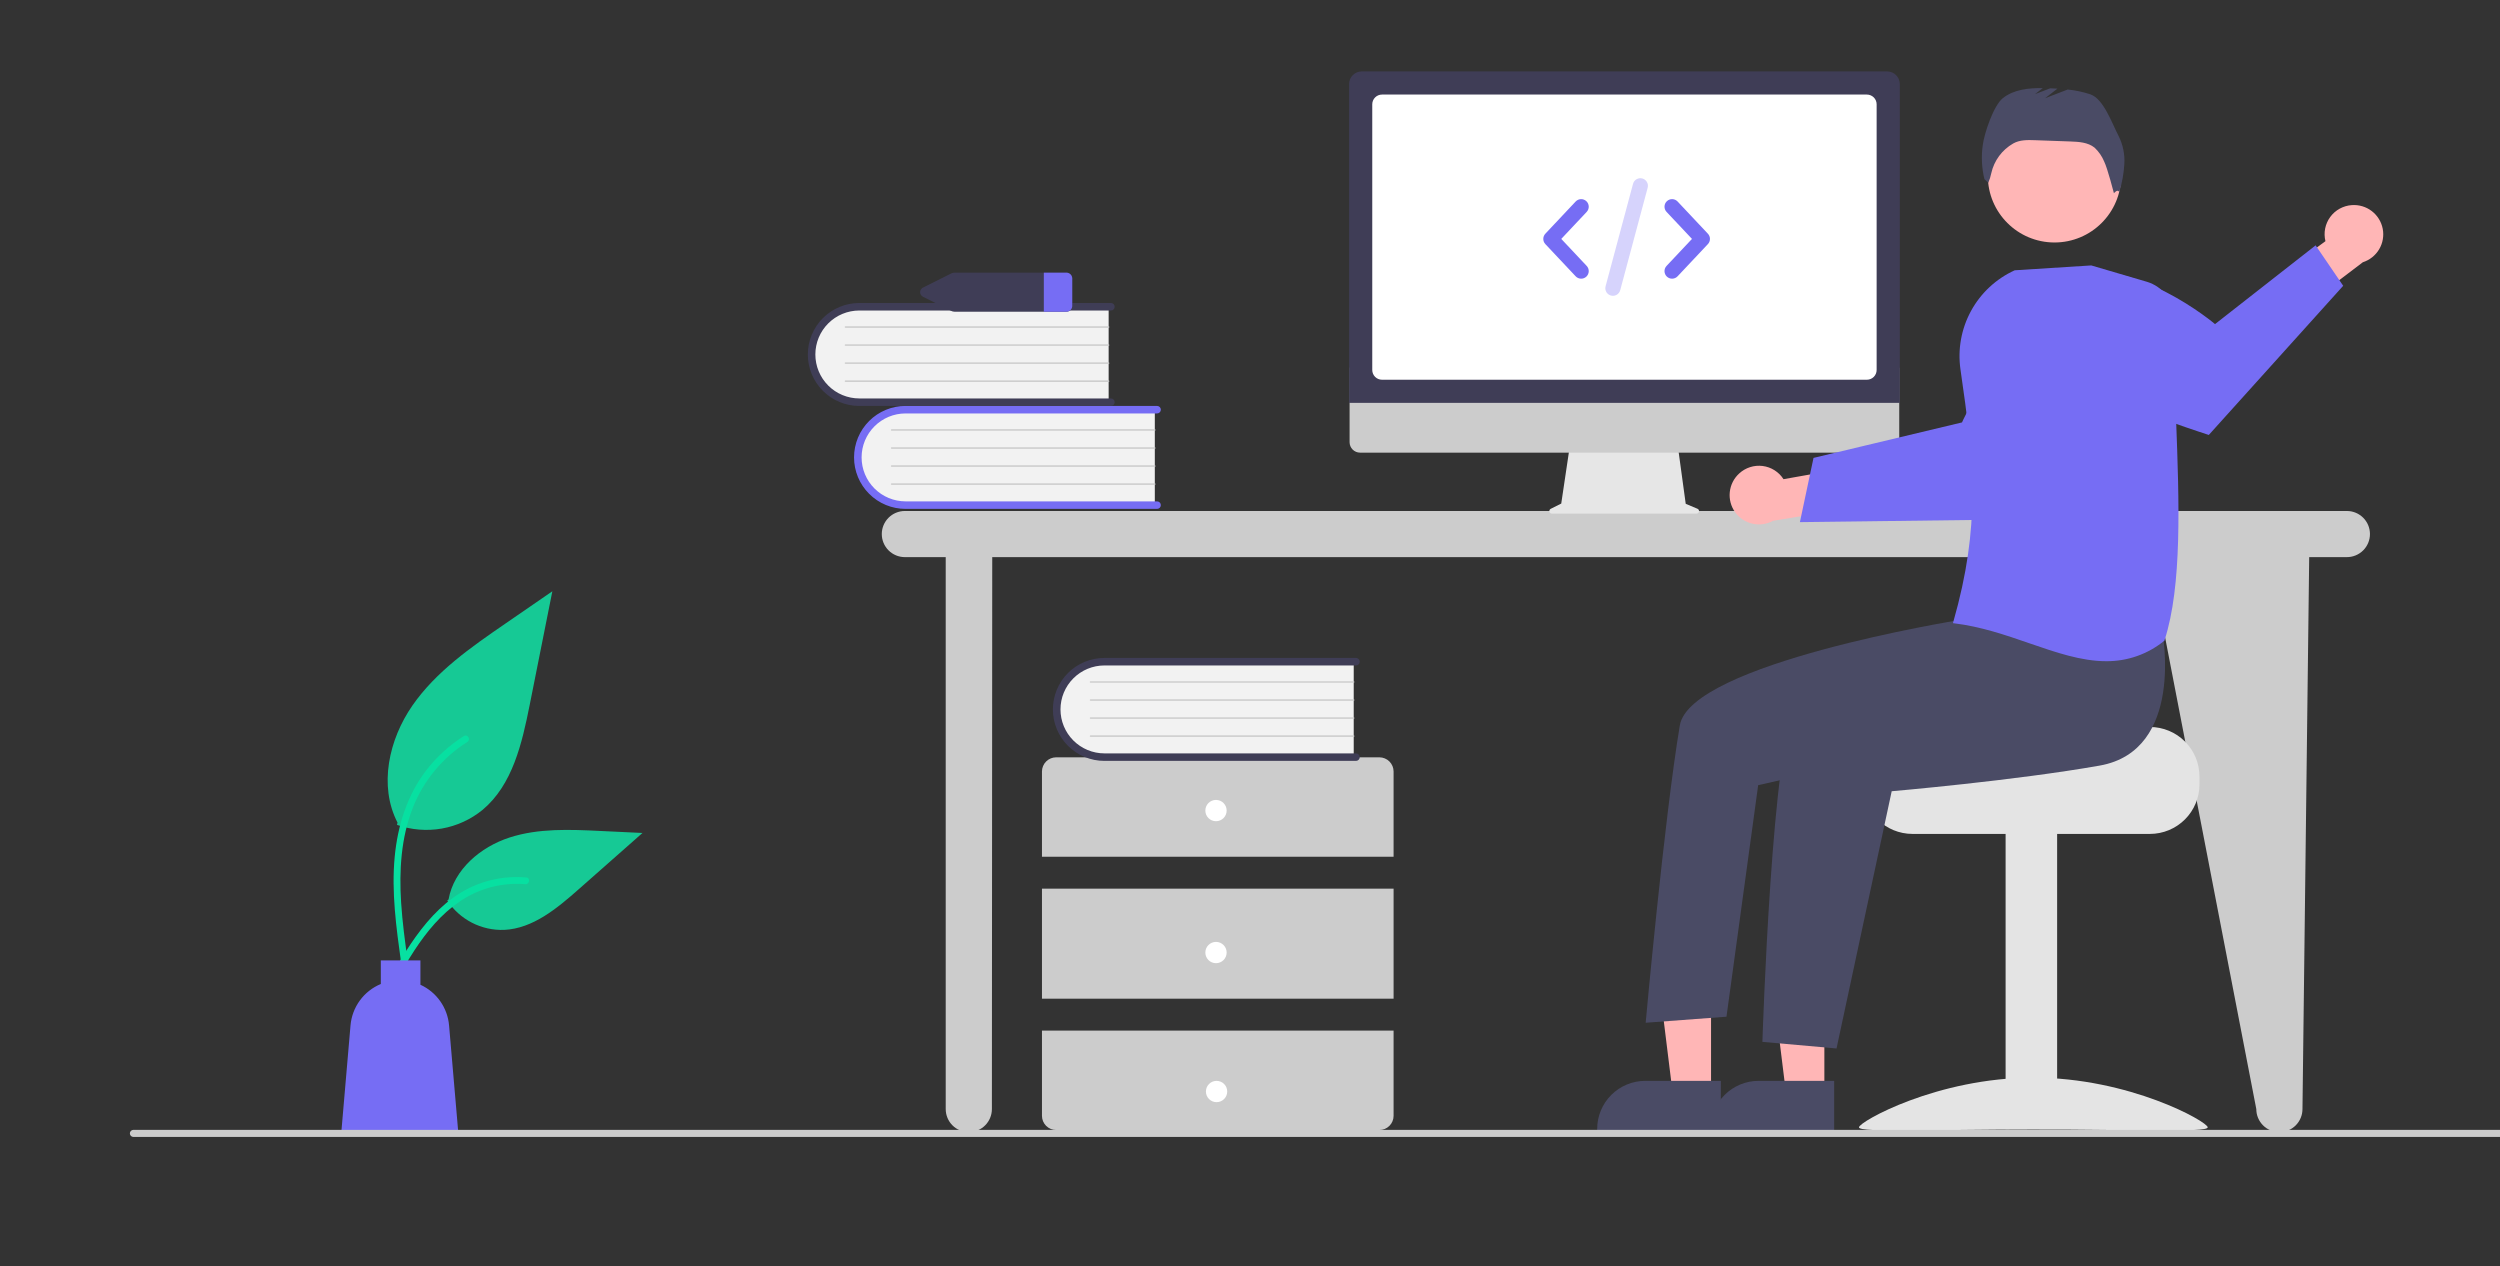 <svg width="770" height="390" viewBox="0 0 770 390" fill="none" xmlns="http://www.w3.org/2000/svg">
<rect x="0" y="0" width="770" height="390" fill="#333333" stroke="none"/>
<g clip-path="url(#clip0)">
<path d="M722.836 157.383H278.7C276.815 157.383 275.006 158.131 273.672 159.464C272.339 160.797 271.59 162.604 271.59 164.489C271.59 166.373 272.339 168.181 273.672 169.513C275.006 170.846 276.815 171.595 278.7 171.595H291.281V341.592C291.281 343.476 292.03 345.284 293.363 346.616C294.697 347.949 296.505 348.698 298.391 348.698C300.277 348.698 302.086 347.949 303.419 346.616C304.753 345.284 305.502 343.476 305.502 341.592L305.61 171.595H662.074L694.941 341.592C694.941 343.476 695.69 345.284 697.024 346.616C698.357 347.949 700.166 348.698 702.052 348.698C703.937 348.698 705.746 347.949 707.079 346.616C708.413 345.284 709.162 343.476 709.162 341.592L711.231 171.595H722.836C724.722 171.595 726.531 170.846 727.864 169.513C729.198 168.181 729.947 166.373 729.947 164.489C729.947 162.604 729.198 160.797 727.864 159.464C726.531 158.131 724.722 157.383 722.836 157.383V157.383Z" fill="#CCCCCC"/>
<path d="M355.685 125.72V155.812H280.245C278.268 155.881 276.297 155.56 274.444 154.867C272.591 154.174 270.893 153.124 269.446 151.775C267.999 150.427 266.833 148.807 266.013 147.007C265.192 145.208 264.735 143.265 264.666 141.289C264.597 139.314 264.919 137.344 265.612 135.492C266.305 133.64 267.356 131.943 268.705 130.497C270.055 129.051 271.676 127.885 273.476 127.066C275.277 126.246 277.221 125.789 279.198 125.72C279.547 125.708 279.896 125.708 280.245 125.72L355.685 125.72Z" fill="#F2F2F2"/>
<path d="M357.538 155.58C357.538 155.887 357.416 156.181 357.199 156.398C356.982 156.616 356.688 156.737 356.38 156.738H278.902C274.696 156.735 270.663 155.063 267.69 152.09C264.717 149.116 263.047 145.085 263.047 140.882C263.047 136.678 264.717 132.647 267.69 129.673C270.663 126.7 274.696 125.028 278.902 125.025H356.38C356.533 125.025 356.684 125.055 356.825 125.113C356.965 125.171 357.093 125.256 357.201 125.363C357.309 125.471 357.395 125.599 357.453 125.739C357.511 125.88 357.542 126.031 357.542 126.183C357.542 126.335 357.511 126.486 357.453 126.626C357.395 126.767 357.309 126.895 357.201 127.002C357.093 127.11 356.965 127.195 356.825 127.253C356.684 127.311 356.533 127.341 356.38 127.34H278.902C275.312 127.346 271.87 128.775 269.334 131.314C266.797 133.852 265.372 137.294 265.372 140.882C265.372 144.469 266.797 147.911 269.334 150.449C271.87 152.988 275.312 154.417 278.902 154.423H356.38C356.688 154.423 356.982 154.545 357.199 154.762C357.416 154.979 357.538 155.273 357.538 155.58V155.58Z" fill="#766DF4"/>
<path d="M355.685 132.664H274.617C274.555 132.664 274.496 132.64 274.453 132.597C274.409 132.555 274.384 132.496 274.384 132.435C274.383 132.374 274.407 132.315 274.45 132.271C274.493 132.227 274.551 132.202 274.612 132.201H355.685C355.746 132.202 355.805 132.226 355.848 132.27C355.891 132.313 355.915 132.372 355.915 132.433C355.915 132.494 355.891 132.552 355.848 132.596C355.805 132.639 355.746 132.664 355.685 132.664Z" fill="#CCCCCC"/>
<path d="M355.685 138.221H274.617C274.555 138.221 274.496 138.197 274.453 138.154C274.409 138.111 274.384 138.053 274.384 137.991C274.383 137.93 274.407 137.871 274.45 137.827C274.493 137.784 274.551 137.759 274.612 137.758H355.685C355.746 137.758 355.805 137.783 355.848 137.826C355.891 137.87 355.915 137.928 355.915 137.989C355.915 138.05 355.891 138.109 355.848 138.152C355.805 138.195 355.746 138.22 355.685 138.221Z" fill="#CCCCCC"/>
<path d="M355.685 143.775H274.617C274.555 143.776 274.496 143.752 274.453 143.709C274.409 143.666 274.384 143.607 274.384 143.546C274.383 143.485 274.407 143.426 274.45 143.382C274.493 143.338 274.551 143.313 274.612 143.312H355.685C355.746 143.313 355.805 143.338 355.848 143.381C355.891 143.424 355.915 143.483 355.915 143.544C355.915 143.605 355.891 143.663 355.848 143.707C355.805 143.75 355.746 143.775 355.685 143.775Z" fill="#CCCCCC"/>
<path d="M355.685 149.33H274.617C274.555 149.33 274.496 149.307 274.453 149.264C274.409 149.221 274.384 149.162 274.384 149.101C274.383 149.04 274.407 148.981 274.45 148.937C274.493 148.893 274.551 148.868 274.612 148.867H355.685C355.746 148.868 355.805 148.892 355.848 148.936C355.891 148.979 355.915 149.038 355.915 149.099C355.915 149.16 355.891 149.218 355.848 149.262C355.805 149.305 355.746 149.33 355.685 149.33Z" fill="#CCCCCC"/>
<path d="M341.464 94.017V124.109H266.025C262.032 124.248 258.147 122.796 255.225 120.072C252.304 117.349 250.584 113.577 250.445 109.586C250.306 105.596 251.759 101.714 254.484 98.794C257.21 95.874 260.984 94.156 264.977 94.017C265.326 94.005 265.675 94.005 266.025 94.017H341.464Z" fill="#F2F2F2"/>
<path d="M343.317 123.877C343.317 124.184 343.195 124.478 342.978 124.695C342.761 124.912 342.466 125.034 342.159 125.034H264.681C260.473 125.034 256.437 123.364 253.462 120.39C250.486 117.417 248.814 113.384 248.814 109.178C248.814 104.973 250.486 100.94 253.462 97.966C256.437 94.993 260.473 93.322 264.681 93.322H342.159C342.311 93.322 342.462 93.352 342.602 93.41C342.743 93.469 342.871 93.554 342.978 93.661C343.086 93.769 343.171 93.896 343.229 94.037C343.287 94.177 343.317 94.328 343.317 94.48C343.317 94.632 343.287 94.782 343.229 94.922C343.171 95.063 343.086 95.191 342.978 95.298C342.871 95.406 342.743 95.491 342.602 95.549C342.462 95.607 342.311 95.637 342.159 95.637H264.681C261.087 95.637 257.641 97.064 255.099 99.603C252.558 102.143 251.131 105.587 251.131 109.178C251.131 112.77 252.558 116.214 255.099 118.754C257.641 121.293 261.087 122.72 264.681 122.72H342.159C342.466 122.72 342.761 122.842 342.978 123.059C343.195 123.276 343.317 123.57 343.317 123.877Z" fill="#3F3D56"/>
<path d="M341.464 100.961H260.396C260.334 100.961 260.276 100.937 260.232 100.894C260.188 100.851 260.163 100.793 260.163 100.732C260.162 100.67 260.186 100.611 260.229 100.568C260.272 100.524 260.33 100.499 260.391 100.498H341.464C341.525 100.499 341.584 100.523 341.627 100.567C341.67 100.61 341.694 100.669 341.694 100.729C341.694 100.79 341.67 100.849 341.627 100.892C341.584 100.936 341.525 100.96 341.464 100.961V100.961Z" fill="#CCCCCC"/>
<path d="M341.464 106.516H260.396C260.334 106.516 260.276 106.492 260.232 106.449C260.188 106.406 260.163 106.348 260.163 106.286C260.162 106.225 260.186 106.166 260.229 106.122C260.272 106.079 260.33 106.054 260.391 106.053H341.464C341.525 106.053 341.584 106.078 341.627 106.121C341.67 106.165 341.694 106.223 341.694 106.284C341.694 106.345 341.67 106.404 341.627 106.447C341.584 106.49 341.525 106.515 341.464 106.516Z" fill="#CCCCCC"/>
<path d="M341.464 112.072H260.396C260.334 112.073 260.276 112.049 260.232 112.006C260.188 111.963 260.163 111.904 260.163 111.843C260.162 111.782 260.186 111.723 260.229 111.679C260.272 111.635 260.33 111.61 260.391 111.609H341.464C341.525 111.61 341.584 111.635 341.627 111.678C341.67 111.721 341.694 111.78 341.694 111.841C341.694 111.902 341.67 111.96 341.627 112.004C341.584 112.047 341.525 112.072 341.464 112.072Z" fill="#CCCCCC"/>
<path d="M341.464 117.627H260.396C260.334 117.627 260.276 117.603 260.232 117.56C260.188 117.517 260.163 117.459 260.163 117.398C260.162 117.336 260.186 117.277 260.229 117.234C260.272 117.19 260.33 117.165 260.391 117.164H341.464C341.525 117.165 341.584 117.189 341.627 117.233C341.67 117.276 341.694 117.335 341.694 117.396C341.694 117.457 341.67 117.515 341.627 117.558C341.584 117.602 341.525 117.626 341.464 117.627V117.627Z" fill="#CCCCCC"/>
<path d="M429.224 263.866V237.629C429.224 236.469 428.763 235.357 427.942 234.537C427.122 233.717 426.009 233.256 424.848 233.256H325.301C324.14 233.256 323.027 233.717 322.206 234.537C321.386 235.357 320.925 236.469 320.925 237.629V263.866H429.224Z" fill="#CCCCCC"/>
<path d="M429.224 273.705H320.925V307.595H429.224V273.705Z" fill="#CCCCCC"/>
<path d="M320.925 317.434V343.671C320.925 344.831 321.386 345.943 322.206 346.763C323.027 347.583 324.14 348.044 325.301 348.044H424.848C426.009 348.044 427.122 347.583 427.942 346.763C428.763 345.943 429.224 344.831 429.224 343.671V317.434H320.925Z" fill="#CCCCCC"/>
<path d="M374.527 252.934C376.34 252.934 377.809 251.466 377.809 249.655C377.809 247.843 376.34 246.375 374.527 246.375C372.715 246.375 371.246 247.843 371.246 249.655C371.246 251.466 372.715 252.934 374.527 252.934Z" fill="white"/>
<path d="M374.527 296.663C376.34 296.663 377.809 295.194 377.809 293.383C377.809 291.572 376.34 290.104 374.527 290.104C372.715 290.104 371.246 291.572 371.246 293.383C371.246 295.194 372.715 296.663 374.527 296.663Z" fill="white"/>
<path d="M374.703 339.466C376.516 339.466 377.985 337.997 377.985 336.186C377.985 334.375 376.516 332.906 374.703 332.906C372.891 332.906 371.421 334.375 371.421 336.186C371.421 337.997 372.891 339.466 374.703 339.466Z" fill="white"/>
<path d="M416.946 203.339V233.431H341.506C337.515 233.567 333.633 232.114 330.713 229.391C327.794 226.667 326.076 222.897 325.937 218.909C325.798 214.92 327.249 211.04 329.972 208.12C332.695 205.201 336.466 203.481 340.457 203.339C340.807 203.327 341.156 203.327 341.506 203.339H416.946Z" fill="#F2F2F2"/>
<path d="M418.799 233.199C418.798 233.506 418.676 233.801 418.459 234.018C418.242 234.235 417.948 234.357 417.64 234.357H340.162C335.955 234.358 331.92 232.689 328.944 229.717C325.968 226.746 324.294 222.714 324.292 218.51C324.289 214.306 325.958 210.273 328.93 207.297C331.903 204.322 335.936 202.649 340.143 202.645H417.64C417.793 202.644 417.944 202.674 418.085 202.732C418.225 202.79 418.353 202.875 418.461 202.982C418.569 203.09 418.655 203.218 418.713 203.358C418.772 203.499 418.802 203.65 418.802 203.802C418.802 203.954 418.772 204.105 418.713 204.246C418.655 204.386 418.569 204.514 418.461 204.621C418.353 204.729 418.225 204.814 418.085 204.872C417.944 204.93 417.793 204.96 417.64 204.959H340.162C336.571 204.964 333.129 206.393 330.592 208.932C328.055 211.471 326.63 214.912 326.63 218.501C326.63 222.089 328.055 225.531 330.592 228.07C333.129 230.609 336.571 232.037 340.162 232.042H417.64C417.948 232.042 418.242 232.164 418.459 232.381C418.676 232.598 418.798 232.892 418.799 233.199V233.199Z" fill="#3F3D56"/>
<path d="M416.946 210.285H335.877C335.816 210.286 335.757 210.262 335.713 210.219C335.669 210.176 335.645 210.117 335.644 210.056C335.643 209.995 335.667 209.936 335.71 209.892C335.753 209.848 335.811 209.823 335.873 209.822H416.946C417.007 209.823 417.065 209.848 417.108 209.891C417.151 209.934 417.175 209.993 417.175 210.054C417.175 210.115 417.151 210.173 417.108 210.217C417.065 210.26 417.007 210.285 416.946 210.285H416.946Z" fill="#CCCCCC"/>
<path d="M416.946 215.84H335.877C335.816 215.84 335.757 215.816 335.713 215.773C335.669 215.73 335.645 215.672 335.644 215.611C335.643 215.549 335.667 215.49 335.71 215.447C335.753 215.403 335.811 215.378 335.873 215.377H416.946C417.007 215.378 417.065 215.402 417.108 215.446C417.151 215.489 417.175 215.547 417.175 215.608C417.175 215.669 417.151 215.728 417.108 215.771C417.065 215.815 417.007 215.839 416.946 215.84H416.946Z" fill="#CCCCCC"/>
<path d="M416.946 221.395H335.877C335.816 221.395 335.757 221.371 335.713 221.328C335.669 221.285 335.645 221.226 335.644 221.165C335.643 221.104 335.667 221.045 335.71 221.001C335.753 220.957 335.811 220.932 335.873 220.932H416.946C417.007 220.932 417.065 220.957 417.108 221C417.151 221.044 417.175 221.102 417.175 221.163C417.175 221.224 417.151 221.283 417.108 221.326C417.065 221.369 417.007 221.394 416.946 221.395H416.946Z" fill="#CCCCCC"/>
<path d="M416.946 226.951H335.877C335.816 226.952 335.757 226.928 335.713 226.885C335.669 226.842 335.645 226.783 335.644 226.722C335.643 226.661 335.667 226.602 335.71 226.558C335.753 226.514 335.811 226.489 335.873 226.488H416.946C417.007 226.489 417.065 226.514 417.108 226.557C417.151 226.6 417.175 226.659 417.175 226.72C417.175 226.781 417.151 226.839 417.108 226.883C417.065 226.926 417.007 226.951 416.946 226.951H416.946Z" fill="#CCCCCC"/>
<path d="M328.346 83.98H293.974C293.648 83.979 293.326 84.054 293.034 84.198L284.359 88.538C284.073 88.66 283.83 88.862 283.659 89.121C283.488 89.379 283.396 89.682 283.396 89.992C283.396 90.302 283.488 90.605 283.659 90.864C283.83 91.123 284.073 91.325 284.359 91.446L293.034 95.786C293.326 95.93 293.648 96.005 293.974 96.005H328.346C328.819 96.032 329.285 95.872 329.641 95.559C329.997 95.246 330.216 94.805 330.249 94.332V85.652C330.216 85.179 329.997 84.739 329.641 84.425C329.285 84.112 328.819 83.952 328.346 83.98V83.98Z" fill="#3F3D56"/>
<path d="M330.249 85.652V94.332C330.216 94.805 329.997 95.246 329.641 95.559C329.284 95.872 328.819 96.032 328.345 96.005H321.498V83.98H328.345C328.819 83.952 329.284 84.112 329.641 84.425C329.997 84.739 330.216 85.179 330.249 85.652V85.652Z" fill="#766DF4"/>
<path d="M122.279 254.064C126.705 255.618 131.457 256.008 136.077 255.194C140.697 254.381 145.03 252.392 148.658 249.42C157.897 241.67 160.794 228.903 163.151 217.081C165.474 205.425 167.798 193.769 170.122 182.113L155.527 192.157C145.03 199.379 134.298 206.833 127.03 217.295C119.763 227.757 116.59 242.038 122.43 253.358" fill="#16C995"/>
<path d="M123.527 296.398C122.05 285.644 120.531 274.753 121.567 263.884C122.487 254.231 125.434 244.803 131.433 237.073C134.618 232.978 138.492 229.469 142.883 226.704C144.028 225.982 145.082 227.795 143.942 228.514C136.345 233.313 130.468 240.399 127.16 248.75C123.506 258.038 122.919 268.162 123.549 278.028C123.93 283.994 124.737 289.921 125.55 295.84C125.614 296.108 125.574 296.39 125.438 296.63C125.302 296.869 125.08 297.048 124.817 297.13C124.549 297.202 124.263 297.166 124.022 297.029C123.78 296.892 123.602 296.665 123.527 296.398L123.527 296.398Z" fill="#07E0A1"/>
<path d="M137.756 277.37C139.654 280.253 142.263 282.599 145.332 284.182C148.4 285.765 151.825 286.531 155.276 286.407C164.146 285.987 171.54 279.8 178.196 273.927L197.884 256.556L184.854 255.933C175.483 255.485 165.871 255.067 156.946 257.954C148.021 260.842 139.79 267.792 138.158 277.024" fill="#16C995"/>
<path d="M119.352 302.581C126.462 290.008 134.71 276.034 149.446 271.568C153.544 270.33 157.84 269.887 162.104 270.262C163.448 270.378 163.113 272.448 161.771 272.332C154.623 271.739 147.49 273.625 141.571 277.673C135.875 281.548 131.44 286.934 127.687 292.646C125.388 296.145 123.328 299.792 121.268 303.435C120.61 304.599 118.686 303.759 119.352 302.581L119.352 302.581Z" fill="#07E0A1"/>
<path d="M107.959 315.814C108.199 313.04 109.196 310.385 110.841 308.138C112.486 305.89 114.717 304.137 117.29 303.07V295.801H129.489V303.299C131.936 304.419 134.041 306.168 135.591 308.366C137.141 310.565 138.08 313.135 138.312 315.814L141.18 349.138H105.091L107.959 315.814Z" fill="#766DF4"/>
<path d="M522.831 156.7L519.202 155.173L516.713 136.992H483.561L480.862 155.099L477.615 156.721C477.46 156.799 477.335 156.926 477.262 157.084C477.188 157.241 477.17 157.418 477.21 157.587C477.25 157.756 477.346 157.907 477.482 158.014C477.618 158.122 477.787 158.181 477.96 158.181H522.532C522.71 158.181 522.883 158.119 523.021 158.006C523.158 157.894 523.253 157.737 523.288 157.563C523.323 157.388 523.297 157.207 523.214 157.05C523.131 156.893 522.996 156.769 522.831 156.7V156.7Z" fill="#E6E6E6"/>
<path d="M581.745 139.412H418.892C418.037 139.41 417.219 139.07 416.615 138.465C416.012 137.861 415.673 137.042 415.673 136.188V113.238H584.965V136.188C584.965 137.042 584.626 137.861 584.022 138.465C583.419 139.07 582.6 139.41 581.745 139.412V139.412Z" fill="#CCCCCC"/>
<path d="M585.135 124.084H415.524V25.887C415.525 24.856 415.936 23.868 416.665 23.14C417.394 22.411 418.383 22.001 419.414 22H581.246C582.277 22.001 583.265 22.411 583.995 23.14C584.724 23.868 585.134 24.856 585.135 25.887L585.135 124.084Z" fill="#3F3D56"/>
<path d="M575.005 116.957H425.654C424.859 116.956 424.097 116.64 423.535 116.078C422.973 115.516 422.657 114.755 422.656 113.96V32.124C422.657 31.329 422.973 30.567 423.535 30.006C424.097 29.444 424.859 29.128 425.654 29.127H575.005C575.8 29.128 576.562 29.444 577.124 30.006C577.686 30.567 578.002 31.329 578.003 32.124V113.96C578.002 114.755 577.686 115.516 577.124 116.078C576.562 116.64 575.8 116.956 575.005 116.957V116.957Z" fill="white"/>
<path d="M535.668 145.833C536.632 144.943 537.78 144.275 539.031 143.876C540.281 143.477 541.604 143.357 542.906 143.524C544.208 143.692 545.457 144.142 546.566 144.845C547.675 145.547 548.616 146.483 549.323 147.588L569.525 143.999L574.702 155.735L546.102 160.404C544.166 161.468 541.906 161.786 539.751 161.297C537.596 160.808 535.695 159.546 534.409 157.75C533.123 155.954 532.541 153.749 532.773 151.552C533.005 149.356 534.035 147.321 535.668 145.833V145.833Z" fill="#FFB6B6"/>
<path d="M554.371 160.819L575.432 160.557L578.098 160.521L620.946 159.981C620.946 159.981 632.582 148.888 642.714 137.466L641.293 127.201C639.908 117.127 634.908 107.899 627.222 101.234C612.711 110.924 604.296 130.105 604.296 130.105L577.728 136.455L575.07 137.09L558.563 141.033L554.371 160.819Z" fill="#766DF4"/>
<path d="M662.182 223.912H622.87C622.87 225.595 579.897 226.962 579.897 226.962C578.949 227.675 578.085 228.493 577.322 229.401C575.027 232.136 573.774 235.592 573.781 239.16V241.599C573.783 245.643 575.391 249.52 578.252 252.38C581.113 255.239 584.993 256.846 589.039 256.847H662.182C666.227 256.844 670.106 255.236 672.967 252.377C675.827 249.519 677.436 245.642 677.44 241.599V239.16C677.434 235.118 675.825 231.243 672.964 228.384C670.104 225.526 666.227 223.918 662.182 223.912V223.912Z" fill="#E4E4E4"/>
<path d="M633.595 256.242H617.727V347.773H633.595V256.242Z" fill="#E4E4E4"/>
<path d="M572.564 347.217C572.564 348.93 596.61 347.879 626.271 347.879C655.932 347.879 679.978 348.93 679.978 347.217C679.978 345.503 655.932 331.916 626.271 331.916C596.61 331.916 572.564 345.503 572.564 347.217Z" fill="#E4E4E4"/>
<path d="M561.905 336.757L550.096 336.756L544.478 291.234L561.907 291.235L561.905 336.757Z" fill="#FFB6B6"/>
<path d="M564.917 348.197L526.838 348.195V347.714C526.838 343.786 528.4 340.018 531.179 337.241C533.959 334.463 537.728 332.903 541.659 332.902H541.66L564.917 332.903L564.917 348.197Z" fill="#4A4B65"/>
<path d="M527.001 336.757L515.192 336.756L509.574 291.234L527.003 291.235L527.001 336.757Z" fill="#FFB6B6"/>
<path d="M530.013 348.197L491.934 348.195V347.714C491.934 343.786 493.496 340.018 496.275 337.241C499.055 334.463 502.825 332.903 506.755 332.902H506.756L530.014 332.903L530.013 348.197Z" fill="#4A4B65"/>
<path d="M632.788 74.685C644.128 74.685 653.321 65.498 653.321 54.165C653.321 42.832 644.128 33.645 632.788 33.645C621.448 33.645 612.254 42.832 612.254 54.165C612.254 65.498 621.448 74.685 632.788 74.685Z" fill="#FFB6B6"/>
<path d="M666.021 194.76C666.021 194.76 672.91 231.168 646.697 235.804C620.483 240.44 582.643 243.699 582.643 243.699L565.65 322.93L542.82 320.893C542.82 320.893 545.857 225.516 553.323 218.055C560.79 210.593 607.982 188.25 607.982 188.25L666.021 194.76Z" fill="#4A4B65"/>
<path d="M614.824 179.502L603.359 190.996C603.359 190.996 520.578 204.321 517.384 223.429C512.563 252.277 506.868 315.008 506.868 315.008L531.757 313.143L541.517 241.834L581.339 232.781L626.646 208.106L614.824 179.502Z" fill="#4A4B65"/>
<path d="M652.547 41.915C650.52 38.093 647.945 30.476 643.853 29.063C641.581 28.31 639.233 27.81 636.851 27.573L629.898 30.245L633.682 27.304C632.945 27.26 632.209 27.224 631.473 27.196L626.781 29L629.181 27.134C624.807 27.089 620.292 27.543 616.903 30.204C614.013 32.473 611.151 41.067 610.688 44.71C610.193 48.195 610.366 51.742 611.198 55.162L612.386 56.291C612.802 55.339 613.114 54.344 613.319 53.326C613.744 51.422 614.563 49.628 615.721 48.057C616.879 46.487 618.352 45.175 620.045 44.205L620.11 44.169C622.103 43.048 624.521 43.1 626.807 43.182L637.66 43.572C640.272 43.666 643.084 43.831 645.119 45.468C646.413 46.676 647.431 48.149 648.102 49.786C649.113 51.826 651.09 59.522 651.09 59.522C651.09 59.522 652.209 58.07 652.745 59.151C653.604 56.33 654.127 53.417 654.302 50.473C654.473 47.516 653.868 44.566 652.547 41.915V41.915Z" fill="#4A4B65"/>
<path d="M724.364 63.176C723.054 63.262 721.779 63.634 720.629 64.266C719.478 64.898 718.48 65.774 717.706 66.833C716.931 67.892 716.398 69.108 716.144 70.395C715.89 71.682 715.922 73.009 716.237 74.282L699.725 86.455L704.68 98.287L727.756 80.77C729.862 80.099 731.648 78.68 732.777 76.781C733.905 74.882 734.298 72.636 733.88 70.467C733.461 68.298 732.262 66.358 730.508 65.014C728.754 63.671 726.568 63.017 724.364 63.176V63.176Z" fill="#FFB6B6"/>
<path d="M721.706 88.024L680.312 133.967C680.312 133.967 660.517 127.634 645.208 120.768L638.33 99.658C636.733 94.761 636.052 89.611 636.32 84.468C657.542 78.824 682.228 99.823 682.228 99.823L713.213 75.568L721.706 88.024Z" fill="#766DF4"/>
<path d="M625.118 198.153C617.733 195.604 610.097 192.967 601.86 191.978L601.506 191.935L601.604 191.593C610.131 161.674 608.002 142.535 603.824 113.786C602.935 107.585 604.077 101.263 607.079 95.763C610.081 90.264 614.782 85.882 620.48 83.272L620.531 83.249L644.056 81.755L644.11 81.752L661.219 86.781C663.68 87.51 665.835 89.025 667.352 91.094C668.869 93.163 669.666 95.673 669.619 98.237C669.434 107.692 669.827 118.248 670.243 129.424C671.177 154.495 672.142 180.42 666.664 197.241L666.635 197.329L666.562 197.387C661.526 201.486 655.216 203.701 648.721 203.65C641.042 203.65 633.205 200.944 625.118 198.153Z" fill="#766DF4"/>
<path d="M795.906 350.181H41.094C40.804 350.181 40.526 350.065 40.32 349.86C40.115 349.655 40 349.377 40 349.087C40 348.797 40.115 348.519 40.32 348.314C40.526 348.109 40.804 347.994 41.094 347.994H795.906C796.196 347.994 796.474 348.109 796.68 348.314C796.885 348.519 797 348.797 797 349.087C797 349.377 796.885 349.655 796.68 349.86C796.474 350.065 796.196 350.181 795.906 350.181Z" fill="#CCCCCC"/>
<path d="M513.301 65.266C512.418 64.328 512.462 62.851 513.401 61.968C514.339 61.085 515.816 61.13 516.699 62.068L526.032 71.985C526.878 72.883 526.878 74.285 526.032 75.183L516.699 85.1C515.816 86.038 514.339 86.083 513.401 85.2C512.462 84.317 512.418 82.84 513.301 81.901L521.129 73.584L513.301 65.266ZM488.699 65.266L480.871 73.584L488.699 81.901C489.582 82.84 489.538 84.317 488.599 85.2C487.661 86.083 486.184 86.038 485.301 85.1L475.967 75.183C475.122 74.285 475.122 72.883 475.967 71.985L485.301 62.068C486.184 61.13 487.661 61.085 488.599 61.968C489.538 62.851 489.582 64.328 488.699 65.266Z" fill="#766DF4"/>
<path opacity="0.3" d="M507.481 57.827C507.815 56.582 507.076 55.303 505.831 54.969C504.587 54.636 503.307 55.374 502.974 56.619L494.519 88.173C494.185 89.417 494.924 90.697 496.169 91.03C497.414 91.364 498.693 90.625 499.027 89.38L507.481 57.827Z" fill="#766DF4"/>
</g>
<defs>
<clipPath id="clip0">
<rect width="770" height="390" fill="white"/>
</clipPath>
</defs>
</svg>
